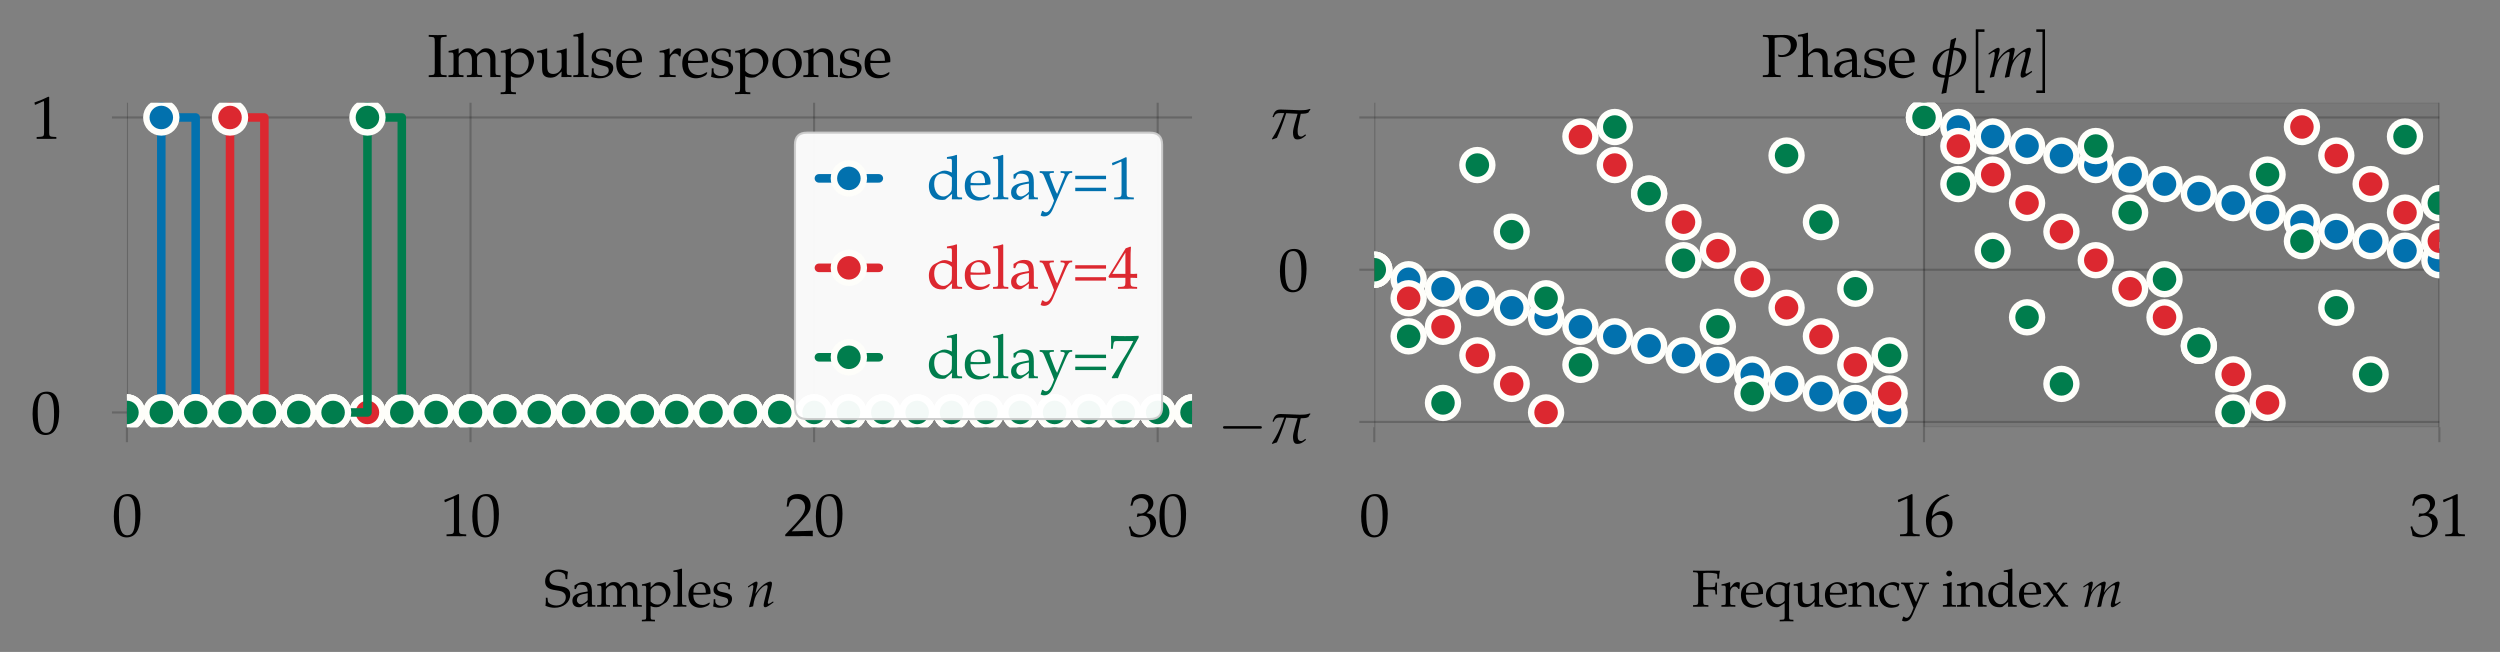 <?xml version="1.0" encoding="utf-8" standalone="no"?>
<!DOCTYPE svg PUBLIC "-//W3C//DTD SVG 1.1//EN"
  "http://www.w3.org/Graphics/SVG/1.1/DTD/svg11.dtd">
<svg xmlns:xlink="http://www.w3.org/1999/xlink" width="584.4pt" height="152.4pt" viewBox="0 0 584.4 152.4" xmlns="http://www.w3.org/2000/svg" version="1.1">
 <rect x="0" y="0" width="584.4" height="152.4" fill="#808080" stroke="none"/>
 <defs>
  <style type="text/css">*{stroke-linejoin: round; stroke-linecap: butt}</style>
 </defs>
 <g id="figure_1">
  <g id="patch_1">
   <path d="M 0 152.4 
L 584.4 152.4 
L 584.4 0 
L 0 0 
L 0 152.4 
z
" style="fill: none"/>
  </g>
  <g id="axes_1">
   <g id="patch_2">
    <path d="M 29.674 99.862 
L 278.648 99.862 
L 278.648 24.017 
L 29.674 24.017 
L 29.674 99.862 
z
" style="fill: none"/>
   </g>
   <g id="matplotlib.axis_1">
    <g id="xtick_1">
     <g id="line2d_1">
      <path d="M 29.674 99.862 
L 29.674 24.017 
" clip-path="url(#pecad2b391f)" style="fill: none; stroke: #000000; stroke-opacity: 0.2; stroke-width: 0.5; stroke-linecap: round"/>
     </g>
     <g id="line2d_2">
      <defs>
       <path id="m27d3a026a2" d="M 0 0 
L 0 3.5 
" style="stroke: #000000; stroke-opacity: 0.2; stroke-width: 0.5"/>
      </defs>
      <g>
       <use xlink:href="#m27d3a026a2" x="29.674" y="99.862" style="fill-opacity: 0.2; stroke: #000000; stroke-opacity: 0.2; stroke-width: 0.5"/>
      </g>
     </g>
     <g id="text_1">
      <!-- $\mathdefault{0}$ -->
      <g transform="translate(26.187 125.341)scale(0.14 -0.14)">
       <defs>
        <path id="URWPalladioL-Roma-30" d="M 1683 4416 
C 691 4416 186 3628 186 2076 
C 186 1326 320 679 544 365 
C 768 51 1126 -128 1523 -128 
C 2490 -128 2976 704 2976 2345 
C 2976 3749 2560 4416 1683 4416 
z
M 1568 4191 
C 2189 4191 2438 3563 2438 2025 
C 2438 660 2195 96 1606 96 
C 986 96 723 743 723 2307 
C 723 3660 960 4191 1568 4191 
z
" transform="scale(0.016)"/>
       </defs>
       <use xlink:href="#URWPalladioL-Roma-30" transform="scale(0.996)"/>
      </g>
     </g>
    </g>
    <g id="xtick_2">
     <g id="line2d_3">
      <path d="M 109.988 99.862 
L 109.988 24.017 
" clip-path="url(#pecad2b391f)" style="fill: none; stroke: #000000; stroke-opacity: 0.2; stroke-width: 0.5; stroke-linecap: round"/>
     </g>
     <g id="line2d_4">
      <g>
       <use xlink:href="#m27d3a026a2" x="109.988" y="99.862" style="fill-opacity: 0.2; stroke: #000000; stroke-opacity: 0.2; stroke-width: 0.5"/>
      </g>
     </g>
     <g id="text_2">
      <!-- $\mathdefault{10}$ -->
      <g transform="translate(103.014 125.341)scale(0.14 -0.14)">
       <defs>
        <path id="URWPalladioL-Roma-31" d="M 429 3571 
L 493 3571 
L 1318 3942 
C 1325 3949 1331 3949 1338 3949 
C 1376 3949 1389 3891 1389 3737 
L 1389 633 
C 1389 300 1318 230 973 211 
L 614 192 
L 614 0 
C 1600 0 1600 0 1670 0 
C 1754 0 1894 0 2112 -7 
C 2189 6 2413 6 2675 0 
L 2675 192 
L 2342 211 
C 1990 229 1926 299 1926 628 
L 1926 4383 
L 1837 4416 
C 1421 4199 966 4009 384 3807 
L 429 3571 
z
" transform="scale(0.016)"/>
       </defs>
       <use xlink:href="#URWPalladioL-Roma-31" transform="scale(0.996)"/>
       <use xlink:href="#URWPalladioL-Roma-30" transform="translate(49.813 0)scale(0.996)"/>
      </g>
     </g>
    </g>
    <g id="xtick_3">
     <g id="line2d_5">
      <path d="M 190.302 99.862 
L 190.302 24.017 
" clip-path="url(#pecad2b391f)" style="fill: none; stroke: #000000; stroke-opacity: 0.2; stroke-width: 0.5; stroke-linecap: round"/>
     </g>
     <g id="line2d_6">
      <g>
       <use xlink:href="#m27d3a026a2" x="190.302" y="99.862" style="fill-opacity: 0.2; stroke: #000000; stroke-opacity: 0.2; stroke-width: 0.5"/>
      </g>
     </g>
     <g id="text_3">
      <!-- $\mathdefault{20}$ -->
      <g transform="translate(183.329 125.341)scale(0.14 -0.14)">
       <defs>
        <path id="URWPalladioL-Roma-32" d="M 102 166 
L 102 0 
C 1299 0 1299 0 1530 0 
C 1760 19 1760 19 2995 0 
C 2982 134 2982 198 2982 287 
C 2982 370 2982 434 2995 574 
C 2259 542 1965 536 781 510 
L 1946 1741 
C 2566 2398 2758 2749 2758 3228 
C 2758 3961 2259 4416 1446 4416 
C 986 4416 672 4287 358 3967 
L 250 3100 
L 435 3100 
L 518 3394 
C 621 3763 851 3923 1280 3923 
C 1830 3923 2182 3578 2182 3036 
C 2182 2558 1914 2086 1190 1320 
L 102 166 
z
" transform="scale(0.016)"/>
       </defs>
       <use xlink:href="#URWPalladioL-Roma-32" transform="scale(0.996)"/>
       <use xlink:href="#URWPalladioL-Roma-30" transform="translate(49.813 0)scale(0.996)"/>
      </g>
     </g>
    </g>
    <g id="xtick_4">
     <g id="line2d_7">
      <path d="M 270.617 99.862 
L 270.617 24.017 
" clip-path="url(#pecad2b391f)" style="fill: none; stroke: #000000; stroke-opacity: 0.2; stroke-width: 0.5; stroke-linecap: round"/>
     </g>
     <g id="line2d_8">
      <g>
       <use xlink:href="#m27d3a026a2" x="270.617" y="99.862" style="fill-opacity: 0.2; stroke: #000000; stroke-opacity: 0.2; stroke-width: 0.5"/>
      </g>
     </g>
     <g id="text_4">
      <!-- $\mathdefault{30}$ -->
      <g transform="translate(263.643 125.341)scale(0.14 -0.14)">
       <defs>
        <path id="URWPalladioL-Roma-33" d="M 275 3196 
L 474 3196 
L 589 3553 
C 659 3770 1062 3987 1395 3987 
C 1811 3987 2150 3649 2150 3247 
C 2150 2769 1773 2368 1318 2368 
C 1267 2368 1197 2374 1114 2380 
L 1018 2387 
L 941 2047 
L 986 2008 
C 1229 2118 1350 2150 1523 2150 
C 2054 2150 2362 1808 2362 1222 
C 2362 565 1971 134 1376 134 
C 1082 134 819 231 627 411 
C 474 553 390 701 269 1048 
L 96 984 
C 230 591 282 359 320 38 
C 659 -77 941 -128 1178 -128 
C 1690 -128 2278 160 2630 591 
C 2848 855 2957 1139 2957 1441 
C 2957 1750 2829 2021 2598 2182 
C 2438 2297 2291 2348 1971 2406 
C 2483 2801 2675 3094 2675 3470 
C 2675 4038 2202 4416 1491 4416 
C 1056 4416 768 4294 461 3987 
L 275 3196 
z
" transform="scale(0.016)"/>
       </defs>
       <use xlink:href="#URWPalladioL-Roma-33" transform="scale(0.996)"/>
       <use xlink:href="#URWPalladioL-Roma-30" transform="translate(49.813 0)scale(0.996)"/>
      </g>
     </g>
    </g>
    <g id="text_5">
     <!-- Samples $n$ -->
     <g transform="translate(127.134 141.828)scale(0.12 -0.12)">
      <defs>
       <path id="URWPalladioL-Roma-53" d="M 2861 3371 
C 2861 3711 2886 3929 2950 4275 
C 2438 4479 2150 4544 1798 4544 
C 845 4544 154 3942 154 3102 
C 154 2788 237 2557 422 2384 
C 640 2185 934 2083 1555 1999 
C 2048 1929 2272 1858 2438 1711 
C 2605 1576 2682 1390 2682 1147 
C 2682 570 2202 153 1536 153 
C 1024 153 525 403 493 666 
L 442 1095 
L 237 1095 
C 243 980 243 877 243 839 
C 243 544 230 403 192 115 
C 557 -45 928 -128 1299 -128 
C 2413 -128 3219 544 3219 1474 
C 3219 1775 3136 1986 2957 2153 
C 2733 2365 2464 2448 1747 2544 
C 966 2647 691 2858 691 3352 
C 691 3890 1094 4275 1658 4275 
C 1907 4275 2144 4224 2317 4127 
C 2528 4018 2598 3922 2618 3736 
L 2656 3371 
L 2861 3371 
z
" transform="scale(0.016)"/>
       <path id="URWPalladioL-Roma-61" d="M 2074 544 
L 2042 0 
C 2458 0 2458 0 2541 0 
C 2573 19 2733 12 3014 0 
L 3014 192 
L 2765 204 
C 2611 211 2586 262 2586 576 
L 2586 1751 
C 2586 2688 2317 3027 1574 3027 
C 1299 3027 1043 2956 800 2809 
L 461 2604 
L 461 2187 
L 627 2142 
L 710 2341 
C 845 2642 909 2688 1203 2688 
C 1805 2688 2054 2450 2074 1866 
L 1440 1751 
C 570 1590 205 1289 205 730 
C 205 224 506 -64 1011 -64 
C 1126 -64 1235 -45 1280 -13 
L 2074 544 
z
M 2074 806 
C 1888 544 1485 300 1235 300 
C 979 300 755 537 755 812 
C 755 1049 883 1273 1075 1395 
C 1235 1491 1587 1580 2074 1651 
L 2074 806 
z
" transform="scale(0.016)"/>
       <path id="URWPalladioL-Roma-6d" d="M 115 2579 
L 352 2579 
C 608 2579 634 2534 634 2112 
L 634 672 
C 634 268 614 224 397 211 
L 102 192 
L 102 0 
C 717 0 736 0 915 0 
C 1094 19 1261 12 1677 0 
L 1677 192 
L 1408 211 
C 1190 223 1171 268 1171 670 
L 1171 2023 
C 1171 2311 1594 2624 1978 2624 
C 2323 2624 2560 2298 2560 1813 
L 2560 670 
C 2560 268 2541 223 2323 211 
L 2029 192 
L 2029 0 
C 2669 0 2669 0 2829 0 
C 2989 19 2989 19 3629 0 
L 3629 192 
L 3334 211 
C 3117 223 3098 268 3098 670 
L 3098 2023 
C 3098 2311 3520 2624 3904 2624 
C 4250 2624 4486 2298 4486 1813 
L 4486 0 
C 4877 0 4883 0 4992 0 
C 5075 19 5075 19 5562 0 
L 5562 192 
L 5261 211 
C 5043 223 5024 268 5024 670 
L 5024 1985 
C 5024 2617 4653 3014 4064 3014 
C 3840 3014 3654 2956 3539 2854 
L 3053 2419 
C 2848 2841 2586 3014 2144 3014 
C 1907 3014 1728 2956 1613 2854 
L 1171 2445 
L 1171 2988 
L 1114 3008 
C 787 2873 454 2783 115 2745 
L 115 2579 
z
" transform="scale(0.016)"/>
       <path id="URWPalladioL-Roma-70" d="M 64 2566 
L 301 2566 
C 557 2566 582 2521 582 2100 
L 582 -1118 
C 582 -1523 563 -1568 346 -1581 
L 51 -1600 
L 51 -1792 
C 691 -1773 691 -1773 851 -1773 
C 1011 -1773 1011 -1773 1651 -1792 
L 1651 -1600 
L 1357 -1581 
C 1139 -1568 1120 -1523 1120 -1118 
L 1120 96 
C 1312 -20 1517 -64 1805 -64 
C 1990 -64 2157 -26 2259 38 
L 2989 511 
C 3245 677 3546 1334 3546 1743 
C 3546 2451 2957 3008 2214 3008 
C 1978 3008 1747 2943 1645 2847 
L 1120 2368 
L 1120 2982 
L 1062 3008 
C 736 2873 403 2783 64 2745 
L 64 2566 
z
M 1120 1966 
C 1120 2055 1152 2126 1235 2234 
C 1421 2470 1683 2591 2003 2591 
C 2605 2591 2989 2170 2989 1507 
C 2989 792 2560 262 1984 262 
C 1632 262 1370 377 1120 639 
L 1120 1966 
z
" transform="scale(0.016)"/>
       <path id="URWPalladioL-Roma-6c" d="M 147 4249 
L 506 4249 
C 621 4249 666 4179 666 3987 
L 666 672 
C 666 268 646 224 429 211 
L 134 192 
L 134 0 
C 774 0 774 0 934 0 
C 1094 19 1094 19 1734 0 
L 1734 192 
L 1440 211 
C 1222 224 1203 268 1203 672 
L 1203 4614 
L 1146 4665 
C 864 4557 653 4505 147 4429 
L 147 4249 
z
" transform="scale(0.016)"/>
       <path id="URWPalladioL-Roma-65" d="M 2797 447 
L 2714 511 
C 2304 268 2157 211 1882 211 
C 1466 211 1120 396 941 710 
C 819 921 774 1100 762 1472 
L 1696 1472 
C 2138 1472 2413 1491 2854 1561 
C 2861 1651 2867 1708 2867 1786 
C 2867 2526 2394 3008 1677 3008 
C 1440 3008 1165 2924 902 2771 
C 378 2468 166 2069 166 1401 
C 166 998 262 652 435 409 
C 691 70 1120 -128 1600 -128 
C 1837 -128 2074 -77 2336 38 
C 2509 108 2643 192 2669 230 
L 2797 447 
z
M 2298 1708 
C 1965 1696 1811 1689 1581 1689 
C 1286 1689 1120 1696 774 1728 
C 774 2030 800 2172 883 2339 
C 1018 2623 1293 2796 1600 2796 
C 1811 2796 1978 2713 2093 2539 
C 2234 2326 2278 2140 2298 1708 
z
" transform="scale(0.016)"/>
       <path id="URWPalladioL-Roma-73" d="M 262 917 
C 262 474 243 282 192 25 
C 525 -84 774 -128 1069 -128 
C 1907 -128 2502 320 2502 949 
C 2502 1148 2445 1295 2323 1423 
C 2157 1584 1946 1661 1382 1770 
C 858 1872 685 2001 685 2296 
C 685 2617 909 2796 1299 2796 
C 1728 2796 2054 2572 2054 2270 
L 2054 2123 
L 2234 2123 
C 2240 2495 2246 2649 2266 2847 
C 1926 2963 1696 3008 1434 3008 
C 691 3008 237 2655 237 2078 
C 237 1770 378 1552 672 1417 
C 845 1340 1184 1237 1619 1141 
C 1907 1077 2029 942 2029 698 
C 2029 352 1709 108 1254 108 
C 787 108 454 333 454 654 
L 454 917 
L 262 917 
z
" transform="scale(0.016)"/>
       <path id="URWPalladioL-Ital-6e" d="M 154 2471 
L 198 2343 
L 403 2477 
C 640 2624 659 2637 704 2637 
C 774 2637 819 2573 819 2477 
C 819 2152 557 919 294 6 
L 339 -64 
C 499 -20 646 19 787 44 
C 909 849 1043 1264 1338 1705 
C 1683 2241 2163 2637 2451 2637 
C 2522 2637 2560 2579 2560 2484 
C 2560 2369 2541 2235 2490 2030 
L 2157 677 
C 2099 440 2074 293 2074 191 
C 2074 32 2144 -64 2266 -64 
C 2432 -64 2662 70 3290 536 
L 3226 651 
L 3059 542 
C 2874 421 2733 351 2669 351 
C 2624 351 2586 408 2586 479 
C 2586 511 2592 581 2598 606 
L 3021 2369 
C 3066 2554 3091 2733 3091 2841 
C 3091 2988 3021 3072 2893 3072 
C 2624 3072 2182 2829 1805 2477 
C 1562 2254 1382 2037 1050 1571 
L 1293 2599 
C 1318 2714 1331 2790 1331 2860 
C 1331 2995 1280 3072 1184 3072 
C 1050 3072 800 2931 333 2599 
L 154 2471 
z
" transform="scale(0.016)"/>
      </defs>
      <use xlink:href="#URWPalladioL-Roma-53" transform="scale(0.996)"/>
      <use xlink:href="#URWPalladioL-Roma-61" transform="translate(52.304 0)scale(0.996)"/>
      <use xlink:href="#URWPalladioL-Roma-6d" transform="translate(102.117 0)scale(0.996)"/>
      <use xlink:href="#URWPalladioL-Roma-70" transform="translate(190.087 0)scale(0.996)"/>
      <use xlink:href="#URWPalladioL-Roma-6c" transform="translate(249.961 0)scale(0.996)"/>
      <use xlink:href="#URWPalladioL-Roma-65" transform="translate(278.951 0)scale(0.996)"/>
      <use xlink:href="#URWPalladioL-Roma-73" transform="translate(326.672 0)scale(0.996)"/>
      <use xlink:href="#URWPalladioL-Ital-6e" transform="translate(395.065 0)scale(0.996)"/>
     </g>
    </g>
   </g>
   <g id="matplotlib.axis_2">
    <g id="ytick_1">
     <g id="line2d_9">
      <path d="M 29.674 96.414 
L 278.648 96.414 
" clip-path="url(#pecad2b391f)" style="fill: none; stroke: #000000; stroke-opacity: 0.2; stroke-width: 0.5; stroke-linecap: round"/>
     </g>
     <g id="line2d_10">
      <defs>
       <path id="md60b2bd984" d="M 0 0 
L -3.5 0 
" style="stroke: #000000; stroke-opacity: 0.2; stroke-width: 0.5"/>
      </defs>
      <g>
       <use xlink:href="#md60b2bd984" x="29.674" y="96.414" style="fill-opacity: 0.2; stroke: #000000; stroke-opacity: 0.2; stroke-width: 0.5"/>
      </g>
     </g>
     <g id="text_6">
      <!-- $\mathdefault{0}$ -->
      <g transform="translate(7.2 101.404)scale(0.14 -0.14)">
       <use xlink:href="#URWPalladioL-Roma-30" transform="scale(0.996)"/>
      </g>
     </g>
    </g>
    <g id="ytick_2">
     <g id="line2d_11">
      <path d="M 29.674 27.464 
L 278.648 27.464 
" clip-path="url(#pecad2b391f)" style="fill: none; stroke: #000000; stroke-opacity: 0.2; stroke-width: 0.5; stroke-linecap: round"/>
     </g>
     <g id="line2d_12">
      <g>
       <use xlink:href="#md60b2bd984" x="29.674" y="27.464" style="fill-opacity: 0.2; stroke: #000000; stroke-opacity: 0.2; stroke-width: 0.5"/>
      </g>
     </g>
     <g id="text_7">
      <!-- $\mathdefault{1}$ -->
      <g transform="translate(7.2 32.454)scale(0.14 -0.14)">
       <use xlink:href="#URWPalladioL-Roma-31" transform="scale(0.996)"/>
      </g>
     </g>
    </g>
   </g>
   <g id="line2d_13">
    <path d="M 29.674 96.414 
L 37.705 96.414 
L 37.705 27.464 
L 45.737 27.464 
L 45.737 96.414 
L 53.768 96.414 
L 53.768 96.414 
L 61.8 96.414 
L 61.8 96.414 
L 69.831 96.414 
L 69.831 96.414 
L 77.862 96.414 
L 77.862 96.414 
L 85.894 96.414 
L 85.894 96.414 
L 93.925 96.414 
L 93.925 96.414 
L 101.957 96.414 
L 101.957 96.414 
L 109.988 96.414 
L 109.988 96.414 
L 118.02 96.414 
L 118.02 96.414 
L 126.051 96.414 
L 126.051 96.414 
L 134.082 96.414 
L 134.082 96.414 
L 142.114 96.414 
L 142.114 96.414 
L 150.145 96.414 
L 150.145 96.414 
L 158.177 96.414 
L 158.177 96.414 
L 166.208 96.414 
L 166.208 96.414 
L 174.24 96.414 
L 174.24 96.414 
L 182.271 96.414 
L 182.271 96.414 
L 190.302 96.414 
L 190.302 96.414 
L 198.334 96.414 
L 198.334 96.414 
L 206.365 96.414 
L 206.365 96.414 
L 214.397 96.414 
L 214.397 96.414 
L 222.428 96.414 
L 222.428 96.414 
L 230.46 96.414 
L 230.46 96.414 
L 238.491 96.414 
L 238.491 96.414 
L 246.522 96.414 
L 246.522 96.414 
L 254.554 96.414 
L 254.554 96.414 
L 262.585 96.414 
L 262.585 96.414 
L 270.617 96.414 
L 270.617 96.414 
L 278.648 96.414 
L 278.648 96.414 
" clip-path="url(#pecad2b391f)" style="fill: none; stroke: #0271ae; stroke-width: 2; stroke-linecap: round"/>
    <defs>
     <path id="m8ac4863bd7" d="M 0 3.5 
C 0.928 3.5 1.819 3.131 2.475 2.475 
C 3.131 1.819 3.5 0.928 3.5 0 
C 3.5 -0.928 3.131 -1.819 2.475 -2.475 
C 1.819 -3.131 0.928 -3.5 0 -3.5 
C -0.928 -3.5 -1.819 -3.131 -2.475 -2.475 
C -3.131 -1.819 -3.5 -0.928 -3.5 0 
C -3.5 0.928 -3.131 1.819 -2.475 2.475 
C -1.819 3.131 -0.928 3.5 0 3.5 
z
" style="stroke: #fefefa; stroke-width: 1.5"/>
    </defs>
    <g clip-path="url(#pecad2b391f)">
     <use xlink:href="#m8ac4863bd7" x="29.674" y="96.414" style="fill: #0271ae; stroke: #fefefa; stroke-width: 1.5"/>
     <use xlink:href="#m8ac4863bd7" x="37.705" y="27.464" style="fill: #0271ae; stroke: #fefefa; stroke-width: 1.5"/>
     <use xlink:href="#m8ac4863bd7" x="45.737" y="96.414" style="fill: #0271ae; stroke: #fefefa; stroke-width: 1.5"/>
     <use xlink:href="#m8ac4863bd7" x="53.768" y="96.414" style="fill: #0271ae; stroke: #fefefa; stroke-width: 1.5"/>
     <use xlink:href="#m8ac4863bd7" x="61.8" y="96.414" style="fill: #0271ae; stroke: #fefefa; stroke-width: 1.5"/>
     <use xlink:href="#m8ac4863bd7" x="69.831" y="96.414" style="fill: #0271ae; stroke: #fefefa; stroke-width: 1.5"/>
     <use xlink:href="#m8ac4863bd7" x="77.862" y="96.414" style="fill: #0271ae; stroke: #fefefa; stroke-width: 1.5"/>
     <use xlink:href="#m8ac4863bd7" x="85.894" y="96.414" style="fill: #0271ae; stroke: #fefefa; stroke-width: 1.5"/>
     <use xlink:href="#m8ac4863bd7" x="93.925" y="96.414" style="fill: #0271ae; stroke: #fefefa; stroke-width: 1.5"/>
     <use xlink:href="#m8ac4863bd7" x="101.957" y="96.414" style="fill: #0271ae; stroke: #fefefa; stroke-width: 1.5"/>
     <use xlink:href="#m8ac4863bd7" x="109.988" y="96.414" style="fill: #0271ae; stroke: #fefefa; stroke-width: 1.5"/>
     <use xlink:href="#m8ac4863bd7" x="118.02" y="96.414" style="fill: #0271ae; stroke: #fefefa; stroke-width: 1.5"/>
     <use xlink:href="#m8ac4863bd7" x="126.051" y="96.414" style="fill: #0271ae; stroke: #fefefa; stroke-width: 1.5"/>
     <use xlink:href="#m8ac4863bd7" x="134.082" y="96.414" style="fill: #0271ae; stroke: #fefefa; stroke-width: 1.5"/>
     <use xlink:href="#m8ac4863bd7" x="142.114" y="96.414" style="fill: #0271ae; stroke: #fefefa; stroke-width: 1.5"/>
     <use xlink:href="#m8ac4863bd7" x="150.145" y="96.414" style="fill: #0271ae; stroke: #fefefa; stroke-width: 1.5"/>
     <use xlink:href="#m8ac4863bd7" x="158.177" y="96.414" style="fill: #0271ae; stroke: #fefefa; stroke-width: 1.5"/>
     <use xlink:href="#m8ac4863bd7" x="166.208" y="96.414" style="fill: #0271ae; stroke: #fefefa; stroke-width: 1.5"/>
     <use xlink:href="#m8ac4863bd7" x="174.24" y="96.414" style="fill: #0271ae; stroke: #fefefa; stroke-width: 1.5"/>
     <use xlink:href="#m8ac4863bd7" x="182.271" y="96.414" style="fill: #0271ae; stroke: #fefefa; stroke-width: 1.5"/>
     <use xlink:href="#m8ac4863bd7" x="190.302" y="96.414" style="fill: #0271ae; stroke: #fefefa; stroke-width: 1.5"/>
     <use xlink:href="#m8ac4863bd7" x="198.334" y="96.414" style="fill: #0271ae; stroke: #fefefa; stroke-width: 1.5"/>
     <use xlink:href="#m8ac4863bd7" x="206.365" y="96.414" style="fill: #0271ae; stroke: #fefefa; stroke-width: 1.5"/>
     <use xlink:href="#m8ac4863bd7" x="214.397" y="96.414" style="fill: #0271ae; stroke: #fefefa; stroke-width: 1.5"/>
     <use xlink:href="#m8ac4863bd7" x="222.428" y="96.414" style="fill: #0271ae; stroke: #fefefa; stroke-width: 1.5"/>
     <use xlink:href="#m8ac4863bd7" x="230.46" y="96.414" style="fill: #0271ae; stroke: #fefefa; stroke-width: 1.5"/>
     <use xlink:href="#m8ac4863bd7" x="238.491" y="96.414" style="fill: #0271ae; stroke: #fefefa; stroke-width: 1.5"/>
     <use xlink:href="#m8ac4863bd7" x="246.522" y="96.414" style="fill: #0271ae; stroke: #fefefa; stroke-width: 1.5"/>
     <use xlink:href="#m8ac4863bd7" x="254.554" y="96.414" style="fill: #0271ae; stroke: #fefefa; stroke-width: 1.5"/>
     <use xlink:href="#m8ac4863bd7" x="262.585" y="96.414" style="fill: #0271ae; stroke: #fefefa; stroke-width: 1.5"/>
     <use xlink:href="#m8ac4863bd7" x="270.617" y="96.414" style="fill: #0271ae; stroke: #fefefa; stroke-width: 1.5"/>
     <use xlink:href="#m8ac4863bd7" x="278.648" y="96.414" style="fill: #0271ae; stroke: #fefefa; stroke-width: 1.5"/>
    </g>
   </g>
   <g id="line2d_14">
    <path d="M 29.674 96.414 
L 37.705 96.414 
L 37.705 96.414 
L 45.737 96.414 
L 45.737 96.414 
L 53.768 96.414 
L 53.768 27.464 
L 61.8 27.464 
L 61.8 96.414 
L 69.831 96.414 
L 69.831 96.414 
L 77.862 96.414 
L 77.862 96.414 
L 85.894 96.414 
L 85.894 96.414 
L 93.925 96.414 
L 93.925 96.414 
L 101.957 96.414 
L 101.957 96.414 
L 109.988 96.414 
L 109.988 96.414 
L 118.02 96.414 
L 118.02 96.414 
L 126.051 96.414 
L 126.051 96.414 
L 134.082 96.414 
L 134.082 96.414 
L 142.114 96.414 
L 142.114 96.414 
L 150.145 96.414 
L 150.145 96.414 
L 158.177 96.414 
L 158.177 96.414 
L 166.208 96.414 
L 166.208 96.414 
L 174.24 96.414 
L 174.24 96.414 
L 182.271 96.414 
L 182.271 96.414 
L 190.302 96.414 
L 190.302 96.414 
L 198.334 96.414 
L 198.334 96.414 
L 206.365 96.414 
L 206.365 96.414 
L 214.397 96.414 
L 214.397 96.414 
L 222.428 96.414 
L 222.428 96.414 
L 230.46 96.414 
L 230.46 96.414 
L 238.491 96.414 
L 238.491 96.414 
L 246.522 96.414 
L 246.522 96.414 
L 254.554 96.414 
L 254.554 96.414 
L 262.585 96.414 
L 262.585 96.414 
L 270.617 96.414 
L 270.617 96.414 
L 278.648 96.414 
L 278.648 96.414 
" clip-path="url(#pecad2b391f)" style="fill: none; stroke: #dc2830; stroke-width: 2; stroke-linecap: round"/>
    <defs>
     <path id="m0e2fef36fa" d="M 0 3.5 
C 0.928 3.5 1.819 3.131 2.475 2.475 
C 3.131 1.819 3.5 0.928 3.5 0 
C 3.5 -0.928 3.131 -1.819 2.475 -2.475 
C 1.819 -3.131 0.928 -3.5 0 -3.5 
C -0.928 -3.5 -1.819 -3.131 -2.475 -2.475 
C -3.131 -1.819 -3.5 -0.928 -3.5 0 
C -3.5 0.928 -3.131 1.819 -2.475 2.475 
C -1.819 3.131 -0.928 3.5 0 3.5 
z
" style="stroke: #fefefa; stroke-width: 1.5"/>
    </defs>
    <g clip-path="url(#pecad2b391f)">
     <use xlink:href="#m0e2fef36fa" x="29.674" y="96.414" style="fill: #dc2830; stroke: #fefefa; stroke-width: 1.5"/>
     <use xlink:href="#m0e2fef36fa" x="37.705" y="96.414" style="fill: #dc2830; stroke: #fefefa; stroke-width: 1.5"/>
     <use xlink:href="#m0e2fef36fa" x="45.737" y="96.414" style="fill: #dc2830; stroke: #fefefa; stroke-width: 1.5"/>
     <use xlink:href="#m0e2fef36fa" x="53.768" y="27.464" style="fill: #dc2830; stroke: #fefefa; stroke-width: 1.5"/>
     <use xlink:href="#m0e2fef36fa" x="61.8" y="96.414" style="fill: #dc2830; stroke: #fefefa; stroke-width: 1.5"/>
     <use xlink:href="#m0e2fef36fa" x="69.831" y="96.414" style="fill: #dc2830; stroke: #fefefa; stroke-width: 1.5"/>
     <use xlink:href="#m0e2fef36fa" x="77.862" y="96.414" style="fill: #dc2830; stroke: #fefefa; stroke-width: 1.5"/>
     <use xlink:href="#m0e2fef36fa" x="85.894" y="96.414" style="fill: #dc2830; stroke: #fefefa; stroke-width: 1.5"/>
     <use xlink:href="#m0e2fef36fa" x="93.925" y="96.414" style="fill: #dc2830; stroke: #fefefa; stroke-width: 1.5"/>
     <use xlink:href="#m0e2fef36fa" x="101.957" y="96.414" style="fill: #dc2830; stroke: #fefefa; stroke-width: 1.5"/>
     <use xlink:href="#m0e2fef36fa" x="109.988" y="96.414" style="fill: #dc2830; stroke: #fefefa; stroke-width: 1.5"/>
     <use xlink:href="#m0e2fef36fa" x="118.02" y="96.414" style="fill: #dc2830; stroke: #fefefa; stroke-width: 1.5"/>
     <use xlink:href="#m0e2fef36fa" x="126.051" y="96.414" style="fill: #dc2830; stroke: #fefefa; stroke-width: 1.5"/>
     <use xlink:href="#m0e2fef36fa" x="134.082" y="96.414" style="fill: #dc2830; stroke: #fefefa; stroke-width: 1.5"/>
     <use xlink:href="#m0e2fef36fa" x="142.114" y="96.414" style="fill: #dc2830; stroke: #fefefa; stroke-width: 1.5"/>
     <use xlink:href="#m0e2fef36fa" x="150.145" y="96.414" style="fill: #dc2830; stroke: #fefefa; stroke-width: 1.5"/>
     <use xlink:href="#m0e2fef36fa" x="158.177" y="96.414" style="fill: #dc2830; stroke: #fefefa; stroke-width: 1.5"/>
     <use xlink:href="#m0e2fef36fa" x="166.208" y="96.414" style="fill: #dc2830; stroke: #fefefa; stroke-width: 1.5"/>
     <use xlink:href="#m0e2fef36fa" x="174.24" y="96.414" style="fill: #dc2830; stroke: #fefefa; stroke-width: 1.5"/>
     <use xlink:href="#m0e2fef36fa" x="182.271" y="96.414" style="fill: #dc2830; stroke: #fefefa; stroke-width: 1.5"/>
     <use xlink:href="#m0e2fef36fa" x="190.302" y="96.414" style="fill: #dc2830; stroke: #fefefa; stroke-width: 1.5"/>
     <use xlink:href="#m0e2fef36fa" x="198.334" y="96.414" style="fill: #dc2830; stroke: #fefefa; stroke-width: 1.5"/>
     <use xlink:href="#m0e2fef36fa" x="206.365" y="96.414" style="fill: #dc2830; stroke: #fefefa; stroke-width: 1.5"/>
     <use xlink:href="#m0e2fef36fa" x="214.397" y="96.414" style="fill: #dc2830; stroke: #fefefa; stroke-width: 1.5"/>
     <use xlink:href="#m0e2fef36fa" x="222.428" y="96.414" style="fill: #dc2830; stroke: #fefefa; stroke-width: 1.5"/>
     <use xlink:href="#m0e2fef36fa" x="230.46" y="96.414" style="fill: #dc2830; stroke: #fefefa; stroke-width: 1.5"/>
     <use xlink:href="#m0e2fef36fa" x="238.491" y="96.414" style="fill: #dc2830; stroke: #fefefa; stroke-width: 1.5"/>
     <use xlink:href="#m0e2fef36fa" x="246.522" y="96.414" style="fill: #dc2830; stroke: #fefefa; stroke-width: 1.5"/>
     <use xlink:href="#m0e2fef36fa" x="254.554" y="96.414" style="fill: #dc2830; stroke: #fefefa; stroke-width: 1.5"/>
     <use xlink:href="#m0e2fef36fa" x="262.585" y="96.414" style="fill: #dc2830; stroke: #fefefa; stroke-width: 1.5"/>
     <use xlink:href="#m0e2fef36fa" x="270.617" y="96.414" style="fill: #dc2830; stroke: #fefefa; stroke-width: 1.5"/>
     <use xlink:href="#m0e2fef36fa" x="278.648" y="96.414" style="fill: #dc2830; stroke: #fefefa; stroke-width: 1.5"/>
    </g>
   </g>
   <g id="line2d_15">
    <path d="M 29.674 96.414 
L 37.705 96.414 
L 37.705 96.414 
L 45.737 96.414 
L 45.737 96.414 
L 53.768 96.414 
L 53.768 96.414 
L 61.8 96.414 
L 61.8 96.414 
L 69.831 96.414 
L 69.831 96.414 
L 77.862 96.414 
L 77.862 96.414 
L 85.894 96.414 
L 85.894 27.464 
L 93.925 27.464 
L 93.925 96.414 
L 101.957 96.414 
L 101.957 96.414 
L 109.988 96.414 
L 109.988 96.414 
L 118.02 96.414 
L 118.02 96.414 
L 126.051 96.414 
L 126.051 96.414 
L 134.082 96.414 
L 134.082 96.414 
L 142.114 96.414 
L 142.114 96.414 
L 150.145 96.414 
L 150.145 96.414 
L 158.177 96.414 
L 158.177 96.414 
L 166.208 96.414 
L 166.208 96.414 
L 174.24 96.414 
L 174.24 96.414 
L 182.271 96.414 
L 182.271 96.414 
L 190.302 96.414 
L 190.302 96.414 
L 198.334 96.414 
L 198.334 96.414 
L 206.365 96.414 
L 206.365 96.414 
L 214.397 96.414 
L 214.397 96.414 
L 222.428 96.414 
L 222.428 96.414 
L 230.46 96.414 
L 230.46 96.414 
L 238.491 96.414 
L 238.491 96.414 
L 246.522 96.414 
L 246.522 96.414 
L 254.554 96.414 
L 254.554 96.414 
L 262.585 96.414 
L 262.585 96.414 
L 270.617 96.414 
L 270.617 96.414 
L 278.648 96.414 
L 278.648 96.414 
" clip-path="url(#pecad2b391f)" style="fill: none; stroke: #007d4d; stroke-width: 2; stroke-linecap: round"/>
    <defs>
     <path id="mf43a33b1ff" d="M 0 3.5 
C 0.928 3.5 1.819 3.131 2.475 2.475 
C 3.131 1.819 3.5 0.928 3.5 0 
C 3.5 -0.928 3.131 -1.819 2.475 -2.475 
C 1.819 -3.131 0.928 -3.5 0 -3.5 
C -0.928 -3.5 -1.819 -3.131 -2.475 -2.475 
C -3.131 -1.819 -3.5 -0.928 -3.5 0 
C -3.5 0.928 -3.131 1.819 -2.475 2.475 
C -1.819 3.131 -0.928 3.5 0 3.5 
z
" style="stroke: #fefefa; stroke-width: 1.5"/>
    </defs>
    <g clip-path="url(#pecad2b391f)">
     <use xlink:href="#mf43a33b1ff" x="29.674" y="96.414" style="fill: #007d4d; stroke: #fefefa; stroke-width: 1.5"/>
     <use xlink:href="#mf43a33b1ff" x="37.705" y="96.414" style="fill: #007d4d; stroke: #fefefa; stroke-width: 1.5"/>
     <use xlink:href="#mf43a33b1ff" x="45.737" y="96.414" style="fill: #007d4d; stroke: #fefefa; stroke-width: 1.5"/>
     <use xlink:href="#mf43a33b1ff" x="53.768" y="96.414" style="fill: #007d4d; stroke: #fefefa; stroke-width: 1.5"/>
     <use xlink:href="#mf43a33b1ff" x="61.8" y="96.414" style="fill: #007d4d; stroke: #fefefa; stroke-width: 1.5"/>
     <use xlink:href="#mf43a33b1ff" x="69.831" y="96.414" style="fill: #007d4d; stroke: #fefefa; stroke-width: 1.5"/>
     <use xlink:href="#mf43a33b1ff" x="77.862" y="96.414" style="fill: #007d4d; stroke: #fefefa; stroke-width: 1.5"/>
     <use xlink:href="#mf43a33b1ff" x="85.894" y="27.464" style="fill: #007d4d; stroke: #fefefa; stroke-width: 1.5"/>
     <use xlink:href="#mf43a33b1ff" x="93.925" y="96.414" style="fill: #007d4d; stroke: #fefefa; stroke-width: 1.5"/>
     <use xlink:href="#mf43a33b1ff" x="101.957" y="96.414" style="fill: #007d4d; stroke: #fefefa; stroke-width: 1.5"/>
     <use xlink:href="#mf43a33b1ff" x="109.988" y="96.414" style="fill: #007d4d; stroke: #fefefa; stroke-width: 1.5"/>
     <use xlink:href="#mf43a33b1ff" x="118.02" y="96.414" style="fill: #007d4d; stroke: #fefefa; stroke-width: 1.5"/>
     <use xlink:href="#mf43a33b1ff" x="126.051" y="96.414" style="fill: #007d4d; stroke: #fefefa; stroke-width: 1.5"/>
     <use xlink:href="#mf43a33b1ff" x="134.082" y="96.414" style="fill: #007d4d; stroke: #fefefa; stroke-width: 1.5"/>
     <use xlink:href="#mf43a33b1ff" x="142.114" y="96.414" style="fill: #007d4d; stroke: #fefefa; stroke-width: 1.5"/>
     <use xlink:href="#mf43a33b1ff" x="150.145" y="96.414" style="fill: #007d4d; stroke: #fefefa; stroke-width: 1.5"/>
     <use xlink:href="#mf43a33b1ff" x="158.177" y="96.414" style="fill: #007d4d; stroke: #fefefa; stroke-width: 1.5"/>
     <use xlink:href="#mf43a33b1ff" x="166.208" y="96.414" style="fill: #007d4d; stroke: #fefefa; stroke-width: 1.5"/>
     <use xlink:href="#mf43a33b1ff" x="174.24" y="96.414" style="fill: #007d4d; stroke: #fefefa; stroke-width: 1.5"/>
     <use xlink:href="#mf43a33b1ff" x="182.271" y="96.414" style="fill: #007d4d; stroke: #fefefa; stroke-width: 1.5"/>
     <use xlink:href="#mf43a33b1ff" x="190.302" y="96.414" style="fill: #007d4d; stroke: #fefefa; stroke-width: 1.5"/>
     <use xlink:href="#mf43a33b1ff" x="198.334" y="96.414" style="fill: #007d4d; stroke: #fefefa; stroke-width: 1.5"/>
     <use xlink:href="#mf43a33b1ff" x="206.365" y="96.414" style="fill: #007d4d; stroke: #fefefa; stroke-width: 1.5"/>
     <use xlink:href="#mf43a33b1ff" x="214.397" y="96.414" style="fill: #007d4d; stroke: #fefefa; stroke-width: 1.5"/>
     <use xlink:href="#mf43a33b1ff" x="222.428" y="96.414" style="fill: #007d4d; stroke: #fefefa; stroke-width: 1.5"/>
     <use xlink:href="#mf43a33b1ff" x="230.46" y="96.414" style="fill: #007d4d; stroke: #fefefa; stroke-width: 1.5"/>
     <use xlink:href="#mf43a33b1ff" x="238.491" y="96.414" style="fill: #007d4d; stroke: #fefefa; stroke-width: 1.5"/>
     <use xlink:href="#mf43a33b1ff" x="246.522" y="96.414" style="fill: #007d4d; stroke: #fefefa; stroke-width: 1.5"/>
     <use xlink:href="#mf43a33b1ff" x="254.554" y="96.414" style="fill: #007d4d; stroke: #fefefa; stroke-width: 1.5"/>
     <use xlink:href="#mf43a33b1ff" x="262.585" y="96.414" style="fill: #007d4d; stroke: #fefefa; stroke-width: 1.5"/>
     <use xlink:href="#mf43a33b1ff" x="270.617" y="96.414" style="fill: #007d4d; stroke: #fefefa; stroke-width: 1.5"/>
     <use xlink:href="#mf43a33b1ff" x="278.648" y="96.414" style="fill: #007d4d; stroke: #fefefa; stroke-width: 1.5"/>
    </g>
   </g>
   <g id="text_8">
    <!-- Impulse response -->
    <g transform="translate(99.905 18.017)scale(0.14 -0.14)">
     <defs>
      <path id="URWPalladioL-Roma-49" d="M 1382 3633 
C 1382 4135 1414 4185 1709 4204 
L 2016 4223 
L 2016 4416 
C 1549 4396 1408 4396 1075 4396 
C 755 4396 602 4403 141 4416 
L 141 4223 
L 448 4204 
C 742 4185 774 4135 774 3633 
L 774 782 
C 774 280 742 230 448 211 
L 141 192 
L 141 0 
C 518 -7 742 0 1075 0 
C 1408 19 1638 12 2016 0 
L 2016 192 
L 1709 211 
C 1414 230 1382 281 1382 787 
L 1382 3633 
z
" transform="scale(0.016)"/>
      <path id="URWPalladioL-Roma-75" d="M 3219 2982 
L 3162 3008 
C 2835 2873 2502 2784 2163 2745 
L 2163 2567 
L 2400 2567 
C 2656 2567 2682 2522 2682 2101 
L 2682 1060 
C 2682 920 2592 741 2445 594 
C 2266 415 2061 326 1811 326 
C 1587 326 1408 396 1306 517 
C 1216 620 1171 817 1171 1098 
L 1171 2982 
L 1114 3008 
C 787 2873 454 2784 115 2745 
L 115 2567 
L 352 2567 
C 608 2567 634 2522 634 2101 
L 634 1028 
C 634 581 672 383 787 224 
C 928 32 1171 -64 1536 -64 
C 1824 -58 2080 32 2253 192 
L 2682 588 
C 2682 403 2675 300 2656 0 
C 3085 0 3091 0 3187 0 
C 3277 19 3277 19 3718 0 
L 3718 192 
L 3456 211 
C 3238 224 3219 262 3219 672 
L 3219 2982 
z
" transform="scale(0.016)"/>
      <path id="URWPalladioL-Roma-72" d="M 147 2579 
L 384 2579 
C 640 2579 666 2534 666 2112 
L 666 672 
C 666 268 646 224 429 211 
L 134 192 
L 134 0 
C 595 -7 762 0 922 0 
C 1050 19 1050 19 1837 0 
L 1837 192 
L 1504 211 
C 1216 230 1203 249 1203 669 
L 1203 1763 
C 1203 2145 1459 2463 1773 2463 
C 1965 2463 2099 2374 2202 2171 
L 2336 2171 
L 2394 2937 
C 2323 2982 2208 3008 2093 3008 
C 1901 3008 1696 2905 1562 2745 
L 1203 2324 
L 1203 2982 
L 1146 3008 
C 819 2873 486 2783 147 2745 
L 147 2579 
z
" transform="scale(0.016)"/>
      <path id="URWPalladioL-Roma-6f" d="M 1786 3008 
C 851 3008 205 2347 205 1391 
C 205 487 774 -128 1600 -128 
C 2586 -128 3290 557 3290 1520 
C 3290 2386 2662 3008 1786 3008 
z
M 1670 2796 
C 2259 2796 2694 2155 2694 1282 
C 2694 545 2368 83 1850 83 
C 1222 83 800 699 800 1609 
C 800 2379 1107 2796 1670 2796 
z
" transform="scale(0.016)"/>
      <path id="URWPalladioL-Roma-6e" d="M 2624 0 
C 3014 0 3021 0 3130 0 
C 3219 19 3219 19 3661 0 
L 3661 192 
L 3398 211 
C 3181 223 3162 262 3162 670 
L 3162 1902 
C 3162 2649 2810 3014 2093 3014 
C 1856 3014 1722 2969 1587 2854 
L 1101 2432 
L 1101 2988 
L 1043 3008 
C 717 2873 384 2784 45 2746 
L 45 2568 
L 282 2568 
C 538 2568 563 2523 563 2103 
L 563 669 
C 563 268 544 223 326 211 
L 38 192 
L 38 0 
C 474 -7 646 0 832 0 
C 1018 19 1190 12 1626 0 
L 1626 192 
L 1338 211 
C 1120 223 1101 268 1101 670 
L 1101 2023 
C 1101 2311 1523 2624 1914 2624 
C 2342 2624 2624 2304 2624 1813 
L 2624 0 
z
" transform="scale(0.016)"/>
     </defs>
     <use xlink:href="#URWPalladioL-Roma-49" transform="scale(0.996)"/>
     <use xlink:href="#URWPalladioL-Roma-6d" transform="translate(33.574 0)scale(0.996)"/>
     <use xlink:href="#URWPalladioL-Roma-70" transform="translate(121.544 0)scale(0.996)"/>
     <use xlink:href="#URWPalladioL-Roma-75" transform="translate(181.418 0)scale(0.996)"/>
     <use xlink:href="#URWPalladioL-Roma-6c" transform="translate(241.492 0)scale(0.996)"/>
     <use xlink:href="#URWPalladioL-Roma-73" transform="translate(270.482 0)scale(0.996)"/>
     <use xlink:href="#URWPalladioL-Roma-65" transform="translate(312.724 0)scale(0.996)"/>
     <use xlink:href="#URWPalladioL-Roma-72" transform="translate(385.351 0)scale(0.996)"/>
     <use xlink:href="#URWPalladioL-Roma-65" transform="translate(422.91 0)scale(0.996)"/>
     <use xlink:href="#URWPalladioL-Roma-73" transform="translate(470.63 0)scale(0.996)"/>
     <use xlink:href="#URWPalladioL-Roma-70" transform="translate(512.872 0)scale(0.996)"/>
     <use xlink:href="#URWPalladioL-Roma-6f" transform="translate(572.746 0)scale(0.996)"/>
     <use xlink:href="#URWPalladioL-Roma-6e" transform="translate(627.142 0)scale(0.996)"/>
     <use xlink:href="#URWPalladioL-Roma-73" transform="translate(685.124 0)scale(0.996)"/>
     <use xlink:href="#URWPalladioL-Roma-65" transform="translate(727.365 0)scale(0.996)"/>
    </g>
   </g>
   <g id="legend_1">
    <g id="patch_3">
     <path d="M 188.632 97.955 
L 268.848 97.955 
Q 271.648 97.955 271.648 95.155 
L 271.648 33.817 
Q 271.648 31.017 268.848 31.017 
L 188.632 31.017 
Q 185.832 31.017 185.832 33.817 
L 185.832 95.155 
Q 185.832 97.955 188.632 97.955 
z
" style="fill: #ffffff; opacity: 0.95; stroke: #cccccc; stroke-width: 0.5; stroke-linejoin: miter"/>
    </g>
    <g id="line2d_16">
     <path d="M 191.432 41.696 
L 198.432 41.696 
L 198.432 41.696 
L 205.432 41.696 
L 205.432 41.696 
" style="fill: none; stroke: #0271ae; stroke-width: 2; stroke-linecap: round"/>
     <g>
      <use xlink:href="#m8ac4863bd7" x="198.432" y="41.696" style="fill: #0271ae; stroke: #fefefa; stroke-width: 1.5"/>
     </g>
    </g>
    <g id="text_9">
     <!-- delay=1 -->
     <g style="fill: #0271ae" transform="translate(216.632 46.596)scale(0.14 -0.14)">
      <defs>
       <path id="URWPalladioL-Roma-64" d="M 2637 2803 
C 2278 2956 2099 3008 1875 3008 
C 1702 3008 1549 2969 1389 2886 
L 826 2592 
C 461 2400 224 1934 224 1392 
C 224 881 397 460 710 204 
C 928 19 1229 -64 1645 -64 
C 1773 -64 1920 -39 1952 -13 
L 2662 581 
L 2630 0 
C 2944 -7 3046 0 3123 0 
C 3174 0 3264 0 3398 -7 
C 3443 6 3571 6 3706 0 
L 3706 192 
L 3411 211 
C 3194 224 3174 268 3174 672 
L 3174 4614 
L 3117 4665 
C 2835 4557 2624 4505 2118 4429 
L 2118 4249 
L 2477 4249 
C 2592 4249 2637 4179 2637 3987 
L 2637 2803 
z
M 2637 1424 
C 2637 1009 2624 945 2541 798 
C 2362 498 2048 300 1747 300 
C 1184 300 781 843 781 1602 
C 781 2298 1126 2707 1702 2707 
C 1946 2707 2202 2624 2426 2470 
C 2560 2381 2637 2298 2637 2247 
L 2637 1424 
z
" transform="scale(0.016)"/>
       <path id="URWPalladioL-Roma-79" d="M 1901 569 
C 1760 812 1690 960 1574 1273 
L 1165 2349 
C 1126 2457 1101 2553 1101 2617 
C 1101 2707 1171 2758 1318 2765 
L 1562 2777 
L 1562 2957 
C 941 2937 941 2937 819 2937 
C 698 2937 698 2937 77 2957 
L 77 2777 
L 192 2765 
C 352 2745 429 2675 525 2451 
L 1222 774 
C 1402 339 1466 185 1581 -135 
L 1434 -525 
C 1229 -1063 979 -1364 736 -1364 
C 634 -1364 518 -1312 410 -1216 
L 326 -1216 
L 173 -1696 
C 294 -1760 397 -1792 518 -1792 
C 947 -1792 1222 -1562 1466 -1005 
L 2765 1990 
C 3021 2573 3142 2745 3302 2765 
L 3482 2777 
L 3482 2957 
C 2976 2937 2976 2937 2874 2937 
C 2771 2937 2771 2937 2266 2957 
L 2266 2777 
L 2432 2765 
C 2611 2752 2701 2694 2701 2605 
C 2701 2560 2688 2502 2662 2438 
L 1901 569 
z
" transform="scale(0.016)"/>
       <path id="URWPalladioL-Roma-3d" d="M 3552 2470 
L 326 2470 
L 326 2112 
L 3552 2112 
L 3552 2470 
z
M 3552 1216 
L 326 1216 
L 326 857 
L 3552 857 
L 3552 1216 
z
" transform="scale(0.016)"/>
      </defs>
      <use xlink:href="#URWPalladioL-Roma-64" transform="scale(0.996)"/>
      <use xlink:href="#URWPalladioL-Roma-65" transform="translate(60.872 0)scale(0.996)"/>
      <use xlink:href="#URWPalladioL-Roma-6c" transform="translate(108.592 0)scale(0.996)"/>
      <use xlink:href="#URWPalladioL-Roma-61" transform="translate(137.582 0)scale(0.996)"/>
      <use xlink:href="#URWPalladioL-Roma-79" transform="translate(187.395 0)scale(0.996)"/>
      <use xlink:href="#URWPalladioL-Roma-3d" transform="translate(242.787 0)scale(0.996)"/>
      <use xlink:href="#URWPalladioL-Roma-31" transform="translate(303.16 0)scale(0.996)"/>
     </g>
    </g>
    <g id="line2d_17">
     <path d="M 191.432 62.609 
L 198.432 62.609 
L 198.432 62.609 
L 205.432 62.609 
L 205.432 62.609 
" style="fill: none; stroke: #dc2830; stroke-width: 2; stroke-linecap: round"/>
     <g>
      <use xlink:href="#m0e2fef36fa" x="198.432" y="62.609" style="fill: #dc2830; stroke: #fefefa; stroke-width: 1.5"/>
     </g>
    </g>
    <g id="text_10">
     <!-- delay=4 -->
     <g style="fill: #dc2830" transform="translate(216.632 67.509)scale(0.14 -0.14)">
      <defs>
       <path id="URWPalladioL-Roma-34" d="M 1792 1152 
L 1792 684 
C 1792 310 1722 223 1408 210 
L 1011 192 
L 1011 0 
C 1862 0 1862 0 2016 0 
C 2170 19 2170 19 3021 0 
L 3021 192 
L 2714 210 
C 2400 229 2330 310 2330 684 
L 2330 1152 
C 2707 1152 2842 1145 3021 1127 
L 3021 1580 
C 2720 1555 2598 1555 2502 1561 
L 2483 1561 
L 2330 1561 
L 2330 2445 
C 2330 3576 2342 4122 2374 4383 
L 2298 4416 
L 1824 4243 
L 13 1299 
L 83 1152 
L 1792 1152 
z
M 1792 1561 
L 416 1561 
L 1792 3798 
L 1792 1561 
z
" transform="scale(0.016)"/>
      </defs>
      <use xlink:href="#URWPalladioL-Roma-64" transform="scale(0.996)"/>
      <use xlink:href="#URWPalladioL-Roma-65" transform="translate(60.872 0)scale(0.996)"/>
      <use xlink:href="#URWPalladioL-Roma-6c" transform="translate(108.592 0)scale(0.996)"/>
      <use xlink:href="#URWPalladioL-Roma-61" transform="translate(137.582 0)scale(0.996)"/>
      <use xlink:href="#URWPalladioL-Roma-79" transform="translate(187.395 0)scale(0.996)"/>
      <use xlink:href="#URWPalladioL-Roma-3d" transform="translate(242.787 0)scale(0.996)"/>
      <use xlink:href="#URWPalladioL-Roma-34" transform="translate(303.16 0)scale(0.996)"/>
     </g>
    </g>
    <g id="line2d_18">
     <path d="M 191.432 83.521 
L 198.432 83.521 
L 198.432 83.521 
L 205.432 83.521 
L 205.432 83.521 
" style="fill: none; stroke: #007d4d; stroke-width: 2; stroke-linecap: round"/>
     <g>
      <use xlink:href="#mf43a33b1ff" x="198.432" y="83.521" style="fill: #007d4d; stroke: #fefefa; stroke-width: 1.5"/>
     </g>
    </g>
    <g id="text_11">
     <!-- delay=7 -->
     <g style="fill: #007d4d" transform="translate(216.632 88.421)scale(0.14 -0.14)">
      <defs>
       <path id="URWPalladioL-Roma-37" d="M 358 83 
L 416 0 
C 666 0 666 0 710 0 
C 755 19 755 19 1005 0 
C 1274 700 1587 1369 2010 2141 
L 3181 4255 
L 3181 4448 
C 2490 4422 2266 4416 1747 4416 
C 1280 4416 966 4422 346 4448 
L 282 4416 
C 301 3807 301 3807 301 3743 
C 301 3672 301 3672 282 3087 
L 474 3087 
L 518 3447 
C 570 3846 614 3897 909 3897 
L 2618 3897 
C 2362 3370 2163 2996 1920 2604 
L 358 83 
z
" transform="scale(0.016)"/>
      </defs>
      <use xlink:href="#URWPalladioL-Roma-64" transform="scale(0.996)"/>
      <use xlink:href="#URWPalladioL-Roma-65" transform="translate(60.872 0)scale(0.996)"/>
      <use xlink:href="#URWPalladioL-Roma-6c" transform="translate(108.592 0)scale(0.996)"/>
      <use xlink:href="#URWPalladioL-Roma-61" transform="translate(137.582 0)scale(0.996)"/>
      <use xlink:href="#URWPalladioL-Roma-79" transform="translate(187.395 0)scale(0.996)"/>
      <use xlink:href="#URWPalladioL-Roma-3d" transform="translate(242.787 0)scale(0.996)"/>
      <use xlink:href="#URWPalladioL-Roma-37" transform="translate(303.16 0)scale(0.996)"/>
     </g>
    </g>
   </g>
  </g>
  <g id="axes_2">
   <g id="patch_4">
    <path d="M 321.251 99.862 
L 570.226 99.862 
L 570.226 24.017 
L 321.251 24.017 
L 321.251 99.862 
z
" style="fill: none"/>
   </g>
   <g id="patch_5">
    <path d="M 449.754 99.862 
L 449.754 24.017 
L 570.226 24.017 
L 570.226 99.862 
z
" clip-path="url(#pbcb21dd2d7)" style="fill: #343837; opacity: 0.1; stroke: #343837; stroke-width: 0.5; stroke-linejoin: miter"/>
   </g>
   <g id="matplotlib.axis_3">
    <g id="xtick_5">
     <g id="line2d_19">
      <path d="M 321.251 99.862 
L 321.251 24.017 
" clip-path="url(#pbcb21dd2d7)" style="fill: none; stroke: #000000; stroke-opacity: 0.2; stroke-width: 0.5; stroke-linecap: round"/>
     </g>
     <g id="line2d_20">
      <g>
       <use xlink:href="#m27d3a026a2" x="321.251" y="99.862" style="fill-opacity: 0.2; stroke: #000000; stroke-opacity: 0.2; stroke-width: 0.5"/>
      </g>
     </g>
     <g id="text_12">
      <!-- $\mathdefault{0}$ -->
      <g transform="translate(317.764 125.341)scale(0.14 -0.14)">
       <use xlink:href="#URWPalladioL-Roma-30" transform="scale(0.996)"/>
      </g>
     </g>
    </g>
    <g id="xtick_6">
     <g id="line2d_21">
      <path d="M 449.754 99.862 
L 449.754 24.017 
" clip-path="url(#pbcb21dd2d7)" style="fill: none; stroke: #000000; stroke-opacity: 0.2; stroke-width: 0.5; stroke-linecap: round"/>
     </g>
     <g id="line2d_22">
      <g>
       <use xlink:href="#m27d3a026a2" x="449.754" y="99.862" style="fill-opacity: 0.2; stroke: #000000; stroke-opacity: 0.2; stroke-width: 0.5"/>
      </g>
     </g>
     <g id="text_13">
      <!-- $\mathdefault{16}$ -->
      <g transform="translate(442.78 125.341)scale(0.14 -0.14)">
       <defs>
        <path id="URWPalladioL-Roma-36" d="M 2662 4287 
L 2426 4396 
C 1811 4193 1549 4066 1222 3788 
C 563 3237 205 2463 205 1585 
C 205 526 717 -128 1542 -128 
C 2374 -128 2995 532 2995 1405 
C 2995 2143 2554 2624 1875 2624 
C 1555 2624 1363 2540 986 2239 
C 915 2182 909 2175 838 2124 
C 973 3275 1510 3895 2662 4237 
L 2662 4287 
z
M 1632 2239 
C 2118 2239 2445 1816 2445 1180 
C 2445 513 2118 83 1626 83 
C 1082 83 787 551 787 1411 
C 787 1636 813 1758 883 1867 
C 1024 2085 1325 2239 1632 2239 
z
" transform="scale(0.016)"/>
       </defs>
       <use xlink:href="#URWPalladioL-Roma-31" transform="scale(0.996)"/>
       <use xlink:href="#URWPalladioL-Roma-36" transform="translate(49.813 0)scale(0.996)"/>
      </g>
     </g>
    </g>
    <g id="xtick_7">
     <g id="line2d_23">
      <path d="M 570.226 99.862 
L 570.226 24.017 
" clip-path="url(#pbcb21dd2d7)" style="fill: none; stroke: #000000; stroke-opacity: 0.2; stroke-width: 0.5; stroke-linecap: round"/>
     </g>
     <g id="line2d_24">
      <g>
       <use xlink:href="#m27d3a026a2" x="570.226" y="99.862" style="fill-opacity: 0.2; stroke: #000000; stroke-opacity: 0.2; stroke-width: 0.5"/>
      </g>
     </g>
     <g id="text_14">
      <!-- $\mathdefault{31}$ -->
      <g transform="translate(563.252 125.341)scale(0.14 -0.14)">
       <use xlink:href="#URWPalladioL-Roma-33" transform="scale(0.996)"/>
       <use xlink:href="#URWPalladioL-Roma-31" transform="translate(49.813 0)scale(0.996)"/>
      </g>
     </g>
    </g>
    <g id="text_15">
     <!-- Frequency index $m$ -->
     <g transform="translate(395.495 141.828)scale(0.12 -0.12)">
      <defs>
       <path id="URWPalladioL-Roma-46" d="M 1382 2092 
C 1562 2105 1754 2112 2042 2112 
C 2515 2112 2688 2092 2803 2035 
L 2854 1875 
L 2886 1497 
L 3078 1497 
C 3059 2092 3059 2092 3059 2208 
C 3059 2310 3059 2310 3078 2946 
L 2886 2946 
L 2854 2615 
C 2848 2558 2829 2501 2803 2450 
C 2688 2399 2509 2380 2086 2380 
C 1818 2380 1600 2387 1382 2399 
L 1382 4096 
C 1574 4140 1690 4147 2067 4147 
C 2374 4147 2733 4108 2931 4058 
C 3085 4020 3104 3988 3104 3842 
L 3104 3429 
L 3328 3429 
C 3328 3810 3360 4115 3430 4396 
C 3117 4409 2925 4416 2650 4416 
L 1965 4409 
C 1651 4396 1427 4396 1267 4396 
C 1082 4396 1082 4396 141 4416 
L 141 4223 
L 448 4204 
C 742 4185 774 4135 774 3633 
L 774 782 
C 774 280 742 230 448 211 
L 141 192 
L 141 0 
C 518 -7 742 0 1075 0 
C 1408 19 1638 12 2016 0 
L 2016 192 
L 1709 211 
C 1414 230 1382 281 1382 787 
L 1382 2092 
z
" transform="scale(0.016)"/>
       <path id="URWPalladioL-Roma-71" d="M 2515 434 
L 2515 -1118 
C 2515 -1523 2490 -1568 2278 -1581 
L 1907 -1600 
L 1907 -1792 
C 2650 -1773 2650 -1773 2797 -1773 
C 2950 -1773 3130 -1780 3584 -1792 
L 3584 -1600 
L 3290 -1581 
C 3072 -1568 3053 -1523 3053 -1118 
L 3053 2043 
C 3053 2439 3091 2681 3200 2924 
L 3078 2995 
L 2765 2796 
C 2438 2943 2163 3008 1888 3008 
C 1702 3008 1478 2956 1382 2899 
L 845 2553 
C 435 2292 224 1870 224 1315 
C 224 479 730 -64 1523 -64 
C 1658 -64 1766 -39 1850 12 
L 2515 434 
z
M 2515 779 
C 2515 690 2362 524 2189 428 
C 2035 345 1888 300 1734 300 
C 1171 300 781 824 781 1596 
C 781 2298 1139 2707 1754 2707 
C 2067 2707 2291 2630 2515 2445 
L 2515 779 
z
" transform="scale(0.016)"/>
       <path id="URWPalladioL-Roma-63" d="M 2554 1995 
C 2554 2290 2586 2553 2643 2783 
C 2387 2937 2163 3008 1901 3008 
C 1594 3008 1235 2886 851 2643 
C 403 2360 166 1911 166 1347 
C 166 480 774 -128 1632 -128 
C 1965 -128 2445 -7 2509 89 
L 2643 294 
L 2579 390 
C 2342 262 2138 204 1907 204 
C 1197 204 730 756 730 1603 
C 730 2290 1050 2675 1626 2675 
C 1907 2675 2214 2547 2330 2386 
L 2374 1995 
L 2554 1995 
z
" transform="scale(0.016)"/>
       <path id="URWPalladioL-Roma-69" d="M 1203 2982 
L 1146 3008 
C 819 2873 486 2784 147 2746 
L 147 2568 
L 384 2568 
C 640 2568 666 2523 666 2103 
L 666 669 
C 666 268 646 223 429 211 
L 134 192 
L 134 0 
C 774 0 774 0 934 0 
C 1094 19 1094 19 1734 0 
L 1734 192 
L 1440 211 
C 1222 224 1203 268 1203 671 
L 1203 2982 
z
M 909 4416 
C 717 4416 550 4249 550 4057 
C 550 3871 717 3705 902 3705 
C 1088 3705 1261 3871 1261 4057 
C 1261 4236 1088 4416 909 4416 
z
" transform="scale(0.016)"/>
       <path id="URWPalladioL-Roma-78" d="M 1843 1631 
L 2752 2694 
C 2790 2739 2861 2764 2970 2764 
L 3059 2764 
L 3059 2944 
L 2534 2944 
L 1741 1823 
L 1254 2566 
C 1158 2706 1088 2790 870 3008 
L 128 2879 
L 160 2713 
L 294 2700 
C 410 2693 550 2604 614 2514 
L 1382 1398 
L 429 269 
C 384 211 301 172 237 172 
L 128 172 
L 128 0 
L 678 0 
C 723 70 736 96 813 211 
C 915 390 1018 551 1062 602 
L 1536 1231 
L 2221 192 
L 2227 179 
C 2285 108 2336 44 2387 0 
C 2720 0 2720 0 2778 0 
C 2842 19 2842 19 3174 0 
L 3174 172 
L 3014 192 
C 2938 198 2861 249 2790 345 
L 1843 1631 
z
" transform="scale(0.016)"/>
       <path id="URWPalladioL-Ital-6d" d="M 4672 651 
L 4506 542 
C 4320 421 4179 351 4115 351 
C 4070 351 4032 408 4032 479 
C 4032 542 4045 600 4077 734 
L 4557 2631 
C 4582 2739 4602 2841 4602 2892 
C 4602 3001 4538 3072 4435 3072 
C 4250 3072 4006 2956 3616 2682 
C 3213 2394 2989 2171 2675 1730 
L 2867 2605 
C 2893 2733 2912 2829 2912 2873 
C 2912 2995 2848 3072 2746 3072 
C 2554 3072 2259 2931 1907 2663 
C 1626 2445 1498 2311 1082 1749 
L 1293 2599 
C 1318 2701 1331 2797 1331 2873 
C 1331 2995 1274 3072 1184 3072 
C 1050 3072 806 2937 333 2599 
L 154 2471 
L 198 2343 
L 403 2477 
C 640 2624 659 2637 704 2637 
C 774 2637 819 2573 819 2477 
C 819 2152 557 919 294 6 
L 314 -64 
L 749 32 
L 890 683 
C 1043 1392 1216 1769 1568 2152 
C 1837 2445 2125 2637 2304 2637 
C 2349 2637 2374 2586 2374 2503 
C 2374 2279 2234 1551 1971 434 
L 1869 6 
L 1901 -64 
L 2342 32 
L 2477 715 
C 2579 1232 2797 1711 3078 2024 
C 3430 2413 3750 2637 3955 2637 
C 4006 2637 4038 2579 4038 2477 
C 4038 2324 4019 2235 3878 1679 
C 3776 1277 3667 894 3603 677 
C 3546 498 3520 332 3520 191 
C 3520 32 3590 -64 3712 -64 
C 3878 -64 4109 70 4736 536 
L 4672 651 
z
" transform="scale(0.016)"/>
      </defs>
      <use xlink:href="#URWPalladioL-Roma-46" transform="scale(0.996)"/>
      <use xlink:href="#URWPalladioL-Roma-72" transform="translate(55.392 0)scale(0.996)"/>
      <use xlink:href="#URWPalladioL-Roma-65" transform="translate(92.951 0)scale(0.996)"/>
      <use xlink:href="#URWPalladioL-Roma-71" transform="translate(140.671 0)scale(0.996)"/>
      <use xlink:href="#URWPalladioL-Roma-75" transform="translate(196.462 0)scale(0.996)"/>
      <use xlink:href="#URWPalladioL-Roma-65" transform="translate(256.536 0)scale(0.996)"/>
      <use xlink:href="#URWPalladioL-Roma-6e" transform="translate(304.256 0)scale(0.996)"/>
      <use xlink:href="#URWPalladioL-Roma-63" transform="translate(362.238 0)scale(0.996)"/>
      <use xlink:href="#URWPalladioL-Roma-79" transform="translate(406.472 0)scale(0.996)"/>
      <use xlink:href="#URWPalladioL-Roma-69" transform="translate(486.77 0)scale(0.996)"/>
      <use xlink:href="#URWPalladioL-Roma-6e" transform="translate(515.76 0)scale(0.996)"/>
      <use xlink:href="#URWPalladioL-Roma-64" transform="translate(573.742 0)scale(0.996)"/>
      <use xlink:href="#URWPalladioL-Roma-65" transform="translate(634.614 0)scale(0.996)"/>
      <use xlink:href="#URWPalladioL-Roma-78" transform="translate(682.334 0)scale(0.996)"/>
      <use xlink:href="#URWPalladioL-Ital-6d" transform="translate(759.892 0)scale(0.996)"/>
     </g>
    </g>
   </g>
   <g id="matplotlib.axis_4">
    <g id="ytick_3">
     <g id="line2d_25">
      <path d="M 321.251 98.638 
L 570.226 98.638 
" clip-path="url(#pbcb21dd2d7)" style="fill: none; stroke: #000000; stroke-opacity: 0.2; stroke-width: 0.5; stroke-linecap: round"/>
     </g>
     <g id="line2d_26">
      <g>
       <use xlink:href="#md60b2bd984" x="321.251" y="98.638" style="fill-opacity: 0.2; stroke: #000000; stroke-opacity: 0.2; stroke-width: 0.5"/>
      </g>
     </g>
     <g id="text_16">
      <!-- $-\pi$ -->
      <g transform="translate(284.649 103.628)scale(0.14 -0.14)">
       <defs>
        <path id="CMSY10-0" d="M 4218 1472 
C 4326 1472 4442 1472 4442 1600 
C 4442 1728 4326 1728 4218 1728 
L 755 1728 
C 646 1728 531 1728 531 1600 
C 531 1472 646 1472 755 1472 
L 4218 1472 
z
" transform="scale(0.016)"/>
        <path id="PazoMath-Italic-70" d="M 614 2255 
L 672 2299 
C 806 2681 1062 2700 1427 2700 
C 1504 2700 1619 2694 1754 2694 
C 1216 1242 973 803 454 -7 
L 512 -64 
L 986 102 
C 1216 599 1606 1567 1958 2688 
L 3149 2624 
C 3040 2232 2669 1089 2669 685 
C 2669 19 2912 -64 3110 -64 
C 3437 -64 3622 19 4026 356 
L 3974 476 
L 3821 369 
C 3840 382 3654 236 3546 236 
C 3245 236 3155 419 3155 811 
C 3155 969 3168 1139 3206 1323 
C 3315 1847 3424 2365 3482 2624 
C 3629 2624 3776 2630 3923 2649 
C 4038 2649 4179 2713 4282 2752 
C 4352 2905 4378 2918 4499 3072 
L 4454 3136 
C 4282 3075 3994 3008 3782 3008 
C 3706 3001 3546 2995 3386 2995 
C 2701 3020 1645 3072 1363 3072 
C 883 3072 710 2860 525 2306 
L 614 2255 
z
" transform="scale(0.016)"/>
       </defs>
       <use xlink:href="#CMSY10-0" transform="scale(1.038)"/>
       <use xlink:href="#PazoMath-Italic-70" transform="translate(83.187 0)scale(0.996)"/>
      </g>
     </g>
    </g>
    <g id="ytick_4">
     <g id="line2d_27">
      <path d="M 321.251 63.051 
L 570.226 63.051 
" clip-path="url(#pbcb21dd2d7)" style="fill: none; stroke: #000000; stroke-opacity: 0.2; stroke-width: 0.5; stroke-linecap: round"/>
     </g>
     <g id="line2d_28">
      <g>
       <use xlink:href="#md60b2bd984" x="321.251" y="63.051" style="fill-opacity: 0.2; stroke: #000000; stroke-opacity: 0.2; stroke-width: 0.5"/>
      </g>
     </g>
     <g id="text_17">
      <!-- 0 -->
      <g transform="translate(298.778 68.041)scale(0.14 -0.14)">
       <use xlink:href="#URWPalladioL-Roma-30" transform="scale(0.996)"/>
      </g>
     </g>
    </g>
    <g id="ytick_5">
     <g id="line2d_29">
      <path d="M 321.251 27.464 
L 570.226 27.464 
" clip-path="url(#pbcb21dd2d7)" style="fill: none; stroke: #000000; stroke-opacity: 0.2; stroke-width: 0.5; stroke-linecap: round"/>
     </g>
     <g id="line2d_30">
      <g>
       <use xlink:href="#md60b2bd984" x="321.251" y="27.464" style="fill-opacity: 0.2; stroke: #000000; stroke-opacity: 0.2; stroke-width: 0.5"/>
      </g>
     </g>
     <g id="text_18">
      <!-- $\pi$ -->
      <g transform="translate(296.295 32.454)scale(0.14 -0.14)">
       <use xlink:href="#PazoMath-Italic-70" transform="scale(0.996)"/>
      </g>
     </g>
    </g>
   </g>
   <g id="line2d_31">
    <g clip-path="url(#pbcb21dd2d7)">
     <use xlink:href="#m8ac4863bd7" x="321.251" y="63.051" style="fill: #0271ae; stroke: #fefefa; stroke-width: 1.5"/>
     <use xlink:href="#m8ac4863bd7" x="329.283" y="65.275" style="fill: #0271ae; stroke: #fefefa; stroke-width: 1.5"/>
     <use xlink:href="#m8ac4863bd7" x="337.314" y="67.5" style="fill: #0271ae; stroke: #fefefa; stroke-width: 1.5"/>
     <use xlink:href="#m8ac4863bd7" x="345.346" y="69.724" style="fill: #0271ae; stroke: #fefefa; stroke-width: 1.5"/>
     <use xlink:href="#m8ac4863bd7" x="353.377" y="71.948" style="fill: #0271ae; stroke: #fefefa; stroke-width: 1.5"/>
     <use xlink:href="#m8ac4863bd7" x="361.409" y="74.172" style="fill: #0271ae; stroke: #fefefa; stroke-width: 1.5"/>
     <use xlink:href="#m8ac4863bd7" x="369.44" y="76.396" style="fill: #0271ae; stroke: #fefefa; stroke-width: 1.5"/>
     <use xlink:href="#m8ac4863bd7" x="377.471" y="78.621" style="fill: #0271ae; stroke: #fefefa; stroke-width: 1.5"/>
     <use xlink:href="#m8ac4863bd7" x="385.503" y="80.845" style="fill: #0271ae; stroke: #fefefa; stroke-width: 1.5"/>
     <use xlink:href="#m8ac4863bd7" x="393.534" y="83.069" style="fill: #0271ae; stroke: #fefefa; stroke-width: 1.5"/>
     <use xlink:href="#m8ac4863bd7" x="401.566" y="85.293" style="fill: #0271ae; stroke: #fefefa; stroke-width: 1.5"/>
     <use xlink:href="#m8ac4863bd7" x="409.597" y="87.517" style="fill: #0271ae; stroke: #fefefa; stroke-width: 1.5"/>
     <use xlink:href="#m8ac4863bd7" x="417.629" y="89.742" style="fill: #0271ae; stroke: #fefefa; stroke-width: 1.5"/>
     <use xlink:href="#m8ac4863bd7" x="425.66" y="91.966" style="fill: #0271ae; stroke: #fefefa; stroke-width: 1.5"/>
     <use xlink:href="#m8ac4863bd7" x="433.691" y="94.19" style="fill: #0271ae; stroke: #fefefa; stroke-width: 1.5"/>
     <use xlink:href="#m8ac4863bd7" x="441.723" y="96.414" style="fill: #0271ae; stroke: #fefefa; stroke-width: 1.5"/>
     <use xlink:href="#m8ac4863bd7" x="449.754" y="27.464" style="fill: #0271ae; stroke: #fefefa; stroke-width: 1.5"/>
     <use xlink:href="#m8ac4863bd7" x="457.786" y="29.688" style="fill: #0271ae; stroke: #fefefa; stroke-width: 1.5"/>
     <use xlink:href="#m8ac4863bd7" x="465.817" y="31.912" style="fill: #0271ae; stroke: #fefefa; stroke-width: 1.5"/>
     <use xlink:href="#m8ac4863bd7" x="473.849" y="34.137" style="fill: #0271ae; stroke: #fefefa; stroke-width: 1.5"/>
     <use xlink:href="#m8ac4863bd7" x="481.88" y="36.361" style="fill: #0271ae; stroke: #fefefa; stroke-width: 1.5"/>
     <use xlink:href="#m8ac4863bd7" x="489.911" y="38.585" style="fill: #0271ae; stroke: #fefefa; stroke-width: 1.5"/>
     <use xlink:href="#m8ac4863bd7" x="497.943" y="40.809" style="fill: #0271ae; stroke: #fefefa; stroke-width: 1.5"/>
     <use xlink:href="#m8ac4863bd7" x="505.974" y="43.033" style="fill: #0271ae; stroke: #fefefa; stroke-width: 1.5"/>
     <use xlink:href="#m8ac4863bd7" x="514.006" y="45.258" style="fill: #0271ae; stroke: #fefefa; stroke-width: 1.5"/>
     <use xlink:href="#m8ac4863bd7" x="522.037" y="47.482" style="fill: #0271ae; stroke: #fefefa; stroke-width: 1.5"/>
     <use xlink:href="#m8ac4863bd7" x="530.069" y="49.706" style="fill: #0271ae; stroke: #fefefa; stroke-width: 1.5"/>
     <use xlink:href="#m8ac4863bd7" x="538.1" y="51.93" style="fill: #0271ae; stroke: #fefefa; stroke-width: 1.5"/>
     <use xlink:href="#m8ac4863bd7" x="546.131" y="54.154" style="fill: #0271ae; stroke: #fefefa; stroke-width: 1.5"/>
     <use xlink:href="#m8ac4863bd7" x="554.163" y="56.379" style="fill: #0271ae; stroke: #fefefa; stroke-width: 1.5"/>
     <use xlink:href="#m8ac4863bd7" x="562.194" y="58.603" style="fill: #0271ae; stroke: #fefefa; stroke-width: 1.5"/>
     <use xlink:href="#m8ac4863bd7" x="570.226" y="60.827" style="fill: #0271ae; stroke: #fefefa; stroke-width: 1.5"/>
    </g>
   </g>
   <g id="line2d_32">
    <g clip-path="url(#pbcb21dd2d7)">
     <use xlink:href="#m0e2fef36fa" x="321.251" y="63.051" style="fill: #dc2830; stroke: #fefefa; stroke-width: 1.5"/>
     <use xlink:href="#m0e2fef36fa" x="329.283" y="69.724" style="fill: #dc2830; stroke: #fefefa; stroke-width: 1.5"/>
     <use xlink:href="#m0e2fef36fa" x="337.314" y="76.396" style="fill: #dc2830; stroke: #fefefa; stroke-width: 1.5"/>
     <use xlink:href="#m0e2fef36fa" x="345.346" y="83.069" style="fill: #dc2830; stroke: #fefefa; stroke-width: 1.5"/>
     <use xlink:href="#m0e2fef36fa" x="353.377" y="89.742" style="fill: #dc2830; stroke: #fefefa; stroke-width: 1.5"/>
     <use xlink:href="#m0e2fef36fa" x="361.409" y="96.414" style="fill: #dc2830; stroke: #fefefa; stroke-width: 1.5"/>
     <use xlink:href="#m0e2fef36fa" x="369.44" y="31.912" style="fill: #dc2830; stroke: #fefefa; stroke-width: 1.5"/>
     <use xlink:href="#m0e2fef36fa" x="377.471" y="38.585" style="fill: #dc2830; stroke: #fefefa; stroke-width: 1.5"/>
     <use xlink:href="#m0e2fef36fa" x="385.503" y="45.258" style="fill: #dc2830; stroke: #fefefa; stroke-width: 1.5"/>
     <use xlink:href="#m0e2fef36fa" x="393.534" y="51.93" style="fill: #dc2830; stroke: #fefefa; stroke-width: 1.5"/>
     <use xlink:href="#m0e2fef36fa" x="401.566" y="58.603" style="fill: #dc2830; stroke: #fefefa; stroke-width: 1.5"/>
     <use xlink:href="#m0e2fef36fa" x="409.597" y="65.275" style="fill: #dc2830; stroke: #fefefa; stroke-width: 1.5"/>
     <use xlink:href="#m0e2fef36fa" x="417.629" y="71.948" style="fill: #dc2830; stroke: #fefefa; stroke-width: 1.5"/>
     <use xlink:href="#m0e2fef36fa" x="425.66" y="78.621" style="fill: #dc2830; stroke: #fefefa; stroke-width: 1.5"/>
     <use xlink:href="#m0e2fef36fa" x="433.691" y="85.293" style="fill: #dc2830; stroke: #fefefa; stroke-width: 1.5"/>
     <use xlink:href="#m0e2fef36fa" x="441.723" y="91.966" style="fill: #dc2830; stroke: #fefefa; stroke-width: 1.5"/>
     <use xlink:href="#m0e2fef36fa" x="449.754" y="27.464" style="fill: #dc2830; stroke: #fefefa; stroke-width: 1.5"/>
     <use xlink:href="#m0e2fef36fa" x="457.786" y="34.137" style="fill: #dc2830; stroke: #fefefa; stroke-width: 1.5"/>
     <use xlink:href="#m0e2fef36fa" x="465.817" y="40.809" style="fill: #dc2830; stroke: #fefefa; stroke-width: 1.5"/>
     <use xlink:href="#m0e2fef36fa" x="473.849" y="47.482" style="fill: #dc2830; stroke: #fefefa; stroke-width: 1.5"/>
     <use xlink:href="#m0e2fef36fa" x="481.88" y="54.154" style="fill: #dc2830; stroke: #fefefa; stroke-width: 1.5"/>
     <use xlink:href="#m0e2fef36fa" x="489.911" y="60.827" style="fill: #dc2830; stroke: #fefefa; stroke-width: 1.5"/>
     <use xlink:href="#m0e2fef36fa" x="497.943" y="67.5" style="fill: #dc2830; stroke: #fefefa; stroke-width: 1.5"/>
     <use xlink:href="#m0e2fef36fa" x="505.974" y="74.172" style="fill: #dc2830; stroke: #fefefa; stroke-width: 1.5"/>
     <use xlink:href="#m0e2fef36fa" x="514.006" y="80.845" style="fill: #dc2830; stroke: #fefefa; stroke-width: 1.5"/>
     <use xlink:href="#m0e2fef36fa" x="522.037" y="87.517" style="fill: #dc2830; stroke: #fefefa; stroke-width: 1.5"/>
     <use xlink:href="#m0e2fef36fa" x="530.069" y="94.19" style="fill: #dc2830; stroke: #fefefa; stroke-width: 1.5"/>
     <use xlink:href="#m0e2fef36fa" x="538.1" y="29.688" style="fill: #dc2830; stroke: #fefefa; stroke-width: 1.5"/>
     <use xlink:href="#m0e2fef36fa" x="546.131" y="36.361" style="fill: #dc2830; stroke: #fefefa; stroke-width: 1.5"/>
     <use xlink:href="#m0e2fef36fa" x="554.163" y="43.033" style="fill: #dc2830; stroke: #fefefa; stroke-width: 1.5"/>
     <use xlink:href="#m0e2fef36fa" x="562.194" y="49.706" style="fill: #dc2830; stroke: #fefefa; stroke-width: 1.5"/>
     <use xlink:href="#m0e2fef36fa" x="570.226" y="56.379" style="fill: #dc2830; stroke: #fefefa; stroke-width: 1.5"/>
    </g>
   </g>
   <g id="line2d_33">
    <g clip-path="url(#pbcb21dd2d7)">
     <use xlink:href="#mf43a33b1ff" x="321.251" y="63.051" style="fill: #007d4d; stroke: #fefefa; stroke-width: 1.5"/>
     <use xlink:href="#mf43a33b1ff" x="329.283" y="78.621" style="fill: #007d4d; stroke: #fefefa; stroke-width: 1.5"/>
     <use xlink:href="#mf43a33b1ff" x="337.314" y="94.19" style="fill: #007d4d; stroke: #fefefa; stroke-width: 1.5"/>
     <use xlink:href="#mf43a33b1ff" x="345.346" y="38.585" style="fill: #007d4d; stroke: #fefefa; stroke-width: 1.5"/>
     <use xlink:href="#mf43a33b1ff" x="353.377" y="54.154" style="fill: #007d4d; stroke: #fefefa; stroke-width: 1.5"/>
     <use xlink:href="#mf43a33b1ff" x="361.409" y="69.724" style="fill: #007d4d; stroke: #fefefa; stroke-width: 1.5"/>
     <use xlink:href="#mf43a33b1ff" x="369.44" y="85.293" style="fill: #007d4d; stroke: #fefefa; stroke-width: 1.5"/>
     <use xlink:href="#mf43a33b1ff" x="377.471" y="29.688" style="fill: #007d4d; stroke: #fefefa; stroke-width: 1.5"/>
     <use xlink:href="#mf43a33b1ff" x="385.503" y="45.258" style="fill: #007d4d; stroke: #fefefa; stroke-width: 1.5"/>
     <use xlink:href="#mf43a33b1ff" x="393.534" y="60.827" style="fill: #007d4d; stroke: #fefefa; stroke-width: 1.5"/>
     <use xlink:href="#mf43a33b1ff" x="401.566" y="76.396" style="fill: #007d4d; stroke: #fefefa; stroke-width: 1.5"/>
     <use xlink:href="#mf43a33b1ff" x="409.597" y="91.966" style="fill: #007d4d; stroke: #fefefa; stroke-width: 1.5"/>
     <use xlink:href="#mf43a33b1ff" x="417.629" y="36.361" style="fill: #007d4d; stroke: #fefefa; stroke-width: 1.5"/>
     <use xlink:href="#mf43a33b1ff" x="425.66" y="51.93" style="fill: #007d4d; stroke: #fefefa; stroke-width: 1.5"/>
     <use xlink:href="#mf43a33b1ff" x="433.691" y="67.5" style="fill: #007d4d; stroke: #fefefa; stroke-width: 1.5"/>
     <use xlink:href="#mf43a33b1ff" x="441.723" y="83.069" style="fill: #007d4d; stroke: #fefefa; stroke-width: 1.5"/>
     <use xlink:href="#mf43a33b1ff" x="449.754" y="27.464" style="fill: #007d4d; stroke: #fefefa; stroke-width: 1.5"/>
     <use xlink:href="#mf43a33b1ff" x="457.786" y="43.033" style="fill: #007d4d; stroke: #fefefa; stroke-width: 1.5"/>
     <use xlink:href="#mf43a33b1ff" x="465.817" y="58.603" style="fill: #007d4d; stroke: #fefefa; stroke-width: 1.5"/>
     <use xlink:href="#mf43a33b1ff" x="473.849" y="74.172" style="fill: #007d4d; stroke: #fefefa; stroke-width: 1.5"/>
     <use xlink:href="#mf43a33b1ff" x="481.88" y="89.742" style="fill: #007d4d; stroke: #fefefa; stroke-width: 1.5"/>
     <use xlink:href="#mf43a33b1ff" x="489.911" y="34.137" style="fill: #007d4d; stroke: #fefefa; stroke-width: 1.5"/>
     <use xlink:href="#mf43a33b1ff" x="497.943" y="49.706" style="fill: #007d4d; stroke: #fefefa; stroke-width: 1.5"/>
     <use xlink:href="#mf43a33b1ff" x="505.974" y="65.275" style="fill: #007d4d; stroke: #fefefa; stroke-width: 1.5"/>
     <use xlink:href="#mf43a33b1ff" x="514.006" y="80.845" style="fill: #007d4d; stroke: #fefefa; stroke-width: 1.5"/>
     <use xlink:href="#mf43a33b1ff" x="522.037" y="96.414" style="fill: #007d4d; stroke: #fefefa; stroke-width: 1.5"/>
     <use xlink:href="#mf43a33b1ff" x="530.069" y="40.809" style="fill: #007d4d; stroke: #fefefa; stroke-width: 1.5"/>
     <use xlink:href="#mf43a33b1ff" x="538.1" y="56.379" style="fill: #007d4d; stroke: #fefefa; stroke-width: 1.5"/>
     <use xlink:href="#mf43a33b1ff" x="546.131" y="71.948" style="fill: #007d4d; stroke: #fefefa; stroke-width: 1.5"/>
     <use xlink:href="#mf43a33b1ff" x="554.163" y="87.517" style="fill: #007d4d; stroke: #fefefa; stroke-width: 1.5"/>
     <use xlink:href="#mf43a33b1ff" x="562.194" y="31.912" style="fill: #007d4d; stroke: #fefefa; stroke-width: 1.5"/>
     <use xlink:href="#mf43a33b1ff" x="570.226" y="47.482" style="fill: #007d4d; stroke: #fefefa; stroke-width: 1.5"/>
    </g>
   </g>
   <g id="text_19">
    <!-- Phase $\phi[m]$ -->
    <g transform="translate(411.763 18.017)scale(0.14 -0.14)">
     <defs>
      <path id="URWPalladioL-Roma-50" d="M 1382 4097 
C 1606 4147 1792 4172 2010 4172 
C 2701 4172 3072 3859 3072 3263 
C 3072 2699 2682 2304 2125 2304 
C 1990 2304 1894 2316 1728 2366 
L 1792 2137 
C 1946 2105 2035 2099 2163 2099 
C 3040 2099 3712 2686 3712 3439 
C 3712 4041 3213 4416 2400 4416 
C 2368 4416 2304 4416 2221 4409 
C 1984 4403 1498 4396 1312 4396 
C 1171 4396 1171 4396 147 4416 
L 147 4223 
L 435 4204 
C 723 4185 774 4103 774 3633 
L 774 782 
C 774 280 742 230 448 211 
L 141 192 
L 141 0 
C 518 -7 742 0 1075 0 
C 1408 19 1638 12 2016 0 
L 2016 192 
L 1709 211 
C 1414 230 1382 281 1382 787 
L 1382 4097 
z
" transform="scale(0.016)"/>
      <path id="URWPalladioL-Roma-68" d="M 45 4249 
L 403 4249 
C 518 4249 563 4179 563 3987 
L 563 672 
C 563 268 544 224 326 211 
L 38 192 
L 38 0 
C 474 -7 646 0 832 0 
C 1018 19 1190 12 1626 0 
L 1626 192 
L 1338 211 
C 1120 223 1101 268 1101 670 
L 1101 2023 
C 1101 2311 1523 2624 1914 2624 
C 2342 2624 2624 2304 2624 1813 
L 2624 0 
C 3014 0 3021 0 3130 0 
C 3219 19 3219 19 3661 0 
L 3661 192 
L 3398 211 
C 3181 223 3162 262 3162 670 
L 3162 1902 
C 3162 2649 2810 3014 2093 3014 
C 1856 3014 1722 2969 1587 2854 
L 1101 2432 
L 1101 4608 
L 1043 4659 
C 762 4550 550 4499 45 4422 
L 45 4249 
z
" transform="scale(0.016)"/>
      <path id="PazoMath-Italic-66" d="M 2509 4121 
C 2381 4044 2208 3968 2010 3891 
L 1882 3001 
C 1683 2950 1491 2879 1293 2784 
C 531 2415 109 1767 109 973 
C 109 293 512 -64 1261 -64 
C 1299 -64 1338 -64 1376 -58 
C 1306 -436 1197 -967 1082 -1485 
L 1030 -1722 
L 1075 -1761 
C 1210 -1716 1338 -1684 1542 -1652 
L 1805 0 
C 2112 70 2413 191 2662 357 
C 3232 731 3635 1456 3635 2110 
C 3635 2707 3187 3072 2458 3072 
C 2419 3072 2381 3072 2342 3065 
C 2419 3481 2483 3744 2579 4025 
L 2509 4121 
z
M 3149 2015 
C 3149 1399 2790 725 2342 388 
C 2208 293 2035 223 1837 191 
C 1850 274 1869 350 1875 382 
L 1990 1056 
C 2042 1348 2086 1596 2240 2485 
L 2298 2822 
C 2842 2777 3149 2498 3149 2015 
z
M 595 967 
C 595 1678 1043 2453 1536 2720 
C 1613 2758 1722 2790 1850 2809 
L 1414 185 
C 832 249 595 509 595 967 
z
" transform="scale(0.016)"/>
      <path id="CMR10-5b" d="M 1632 -1601 
L 1632 -1344 
L 1011 -1344 
L 1011 4544 
L 1632 4544 
L 1632 4800 
L 755 4800 
L 755 -1601 
L 1632 -1601 
z
" transform="scale(0.016)"/>
      <path id="CMR10-5d" d="M 1018 4800 
L 141 4800 
L 141 4544 
L 762 4544 
L 762 -1344 
L 141 -1344 
L 141 -1601 
L 1018 -1601 
L 1018 4800 
z
" transform="scale(0.016)"/>
     </defs>
     <use xlink:href="#URWPalladioL-Roma-50" transform="scale(0.996)"/>
     <use xlink:href="#URWPalladioL-Roma-68" transform="translate(60.174 0)scale(0.996)"/>
     <use xlink:href="#URWPalladioL-Roma-61" transform="translate(118.156 0)scale(0.996)"/>
     <use xlink:href="#URWPalladioL-Roma-73" transform="translate(167.969 0)scale(0.996)"/>
     <use xlink:href="#URWPalladioL-Roma-65" transform="translate(210.21 0)scale(0.996)"/>
     <use xlink:href="#PazoMath-Italic-66" transform="translate(284.083 0)scale(0.996)"/>
     <use xlink:href="#CMR10-5b" transform="translate(345.252 0)scale(1.038)"/>
     <use xlink:href="#URWPalladioL-Ital-6d" transform="translate(376.535 0)scale(0.996)"/>
     <use xlink:href="#CMR10-5d" transform="translate(456.535 0)scale(1.038)"/>
    </g>
   </g>
  </g>
 </g>
 <defs>
  <clipPath id="pecad2b391f">
   <rect x="29.674" y="24.017" width="248.974" height="75.845"/>
  </clipPath>
  <clipPath id="pbcb21dd2d7">
   <rect x="321.251" y="24.017" width="248.974" height="75.845"/>
  </clipPath>
 </defs>
</svg>